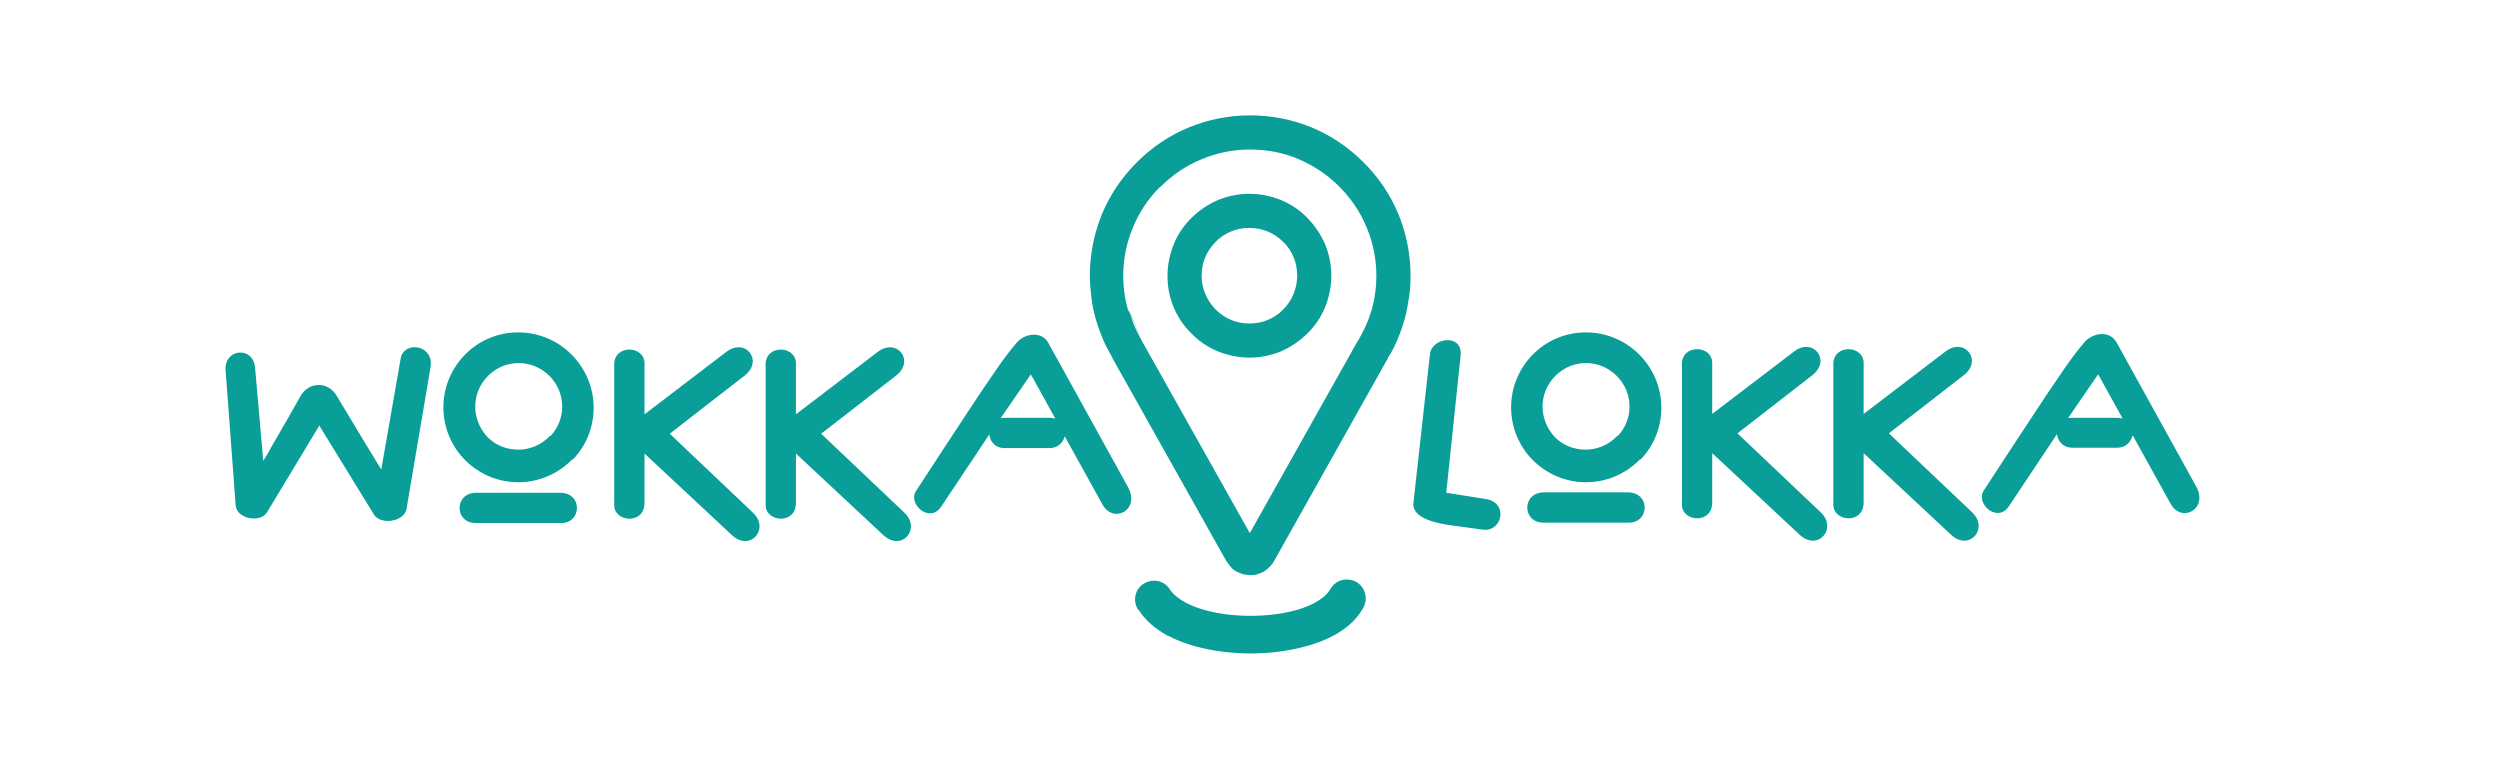 <?xml version="1.0" encoding="UTF-8"?>
<!DOCTYPE svg PUBLIC "-//W3C//DTD SVG 1.1//EN" "http://www.w3.org/Graphics/SVG/1.1/DTD/svg11.dtd">
<!-- Creator: CorelDRAW X6 -->
<svg xmlns="http://www.w3.org/2000/svg" xml:space="preserve" width="308.737mm" height="94.996mm" version="1.1" style="shape-rendering:geometricPrecision; text-rendering:geometricPrecision; image-rendering:optimizeQuality; fill-rule:evenodd; clip-rule:evenodd"
viewBox="0 0 6439 1981"
 xmlns:xlink="http://www.w3.org/1999/xlink">
 <defs>
  <style type="text/css">
   <![CDATA[
    .fil2 {fill:none}
    .fil1 {fill:#099E97}
    .fil0 {fill:#099E97;fill-rule:nonzero}
   ]]>
  </style>
 </defs>
 <g id="Layer_x0020_1">
  <g id="_1431171920">
   <path class="fil0" d="M2865 921c-9,-16 -18,-32 -25,-49 -7,-17 -13,-34 -18,-51 -5,-18 -9,-36 -11,-55 -2,-18 -4,-37 -4,-56 0,-56 11,-109 31,-158 21,-51 52,-96 90,-134 38,-38 83,-69 134,-90 49,-20 102,-31 158,-31 56,0 109,11 158,31l0 0 0 0c51,21 96,52 134,90 38,38 69,83 90,134 20,49 31,102 31,158 0,19 -1,37 -4,56 -3,19 -6,37 -11,55 -5,18 -11,35 -18,52 -7,17 -15,33 -25,48l0 1 0 0 -293 522c-3,6 -7,11 -12,16 -5,5 -10,9 -15,12 -5,3 -11,5 -17,7 -6,2 -12,2 -18,2 -6,0 -12,-1 -18,-2 -6,-2 -11,-4 -17,-7 -6,-3 -11,-7 -15,-12 -4,-5 -8,-10 -12,-16l-293 -522 0 -1 0 0 0 0zm66 649c-14,-23 -8,-53 15,-67 23,-14 53,-8 67,15 8,12 21,23 39,33l2 1c45,24 110,35 175,34 65,-1 128,-14 168,-40 13,-8 23,-18 29,-28 13,-24 42,-32 66,-20 24,13 32,42 20,66 -14,26 -35,47 -62,64 -55,35 -137,53 -219,55 -80,1 -162,-14 -221,-45 -1,0 -2,-1 -3,-1 -31,-17 -57,-39 -74,-66zm289 -1060c55,0 106,23 142,59 36,36 59,87 59,142 0,55 -23,106 -59,142 -36,36 -87,59 -142,59 -55,0 -106,-22 -142,-59 -1,-1 -1,-1 -2,-2 -35,-36 -57,-86 -57,-140 0,-55 22,-106 59,-142 36,-36 87,-59 142,-59zm94 107c-24,-24 -57,-39 -94,-39 -37,0 -70,15 -94,39 -24,24 -39,57 -39,94 0,36 14,69 37,92l2 2c24,24 57,39 94,39 37,0 70,-15 94,-39 24,-24 39,-57 39,-94 0,-37 -15,-70 -39,-94zm-407 181c4,14 9,27 14,40 6,13 12,26 19,38l1 1m0 0l0 0 0 1 0 0 278 495 278 -495c0,0 1,-1 1,-1 7,-12 14,-25 20,-39 6,-13 11,-27 15,-41 4,-14 7,-28 9,-43 2,-14 3,-29 3,-44 0,-44 -9,-86 -25,-124 -16,-40 -41,-76 -71,-106l0 0c-30,-30 -66,-54 -106,-71l0 0c-38,-16 -80,-24 -124,-24 -44,0 -86,9 -124,25l0 0c-40,16 -76,41 -106,71l-1 0c-30,30 -54,65 -70,105 -16,38 -25,80 -25,124 0,15 1,30 3,44 2,15 5,29 9,43m437 -388c-5,-2 -7,-8 -5,-12m-119 102c28,0 56,6 81,16 26,11 49,26 68,46 19,19 35,43 46,68 10,25 16,52 16,81 0,28 -6,56 -16,81 -11,26 -26,49 -46,68 -19,19 -43,35 -68,46 -25,10 -52,16 -81,16 -28,0 -56,-6 -81,-16 -26,-11 -49,-26 -68,-46l-1 -1 -1 -1 0 0 0 0 -1 -1 0 0c-19,-19 -34,-42 -44,-67 -10,-24 -15,-51 -15,-79 0,-28 6,-56 16,-81 11,-26 26,-49 46,-68l0 0c19,-19 43,-35 68,-46 25,-10 52,-16 81,-16zm87 124c-11,-11 -25,-21 -40,-27l0 0c-14,-6 -30,-9 -47,-9 -17,0 -33,3 -47,9l0 0c-15,6 -29,15 -40,27 -11,11 -21,25 -27,40l0 0c-6,14 -9,30 -9,47 0,16 3,32 9,46 6,15 15,28 25,39l2 2 0 0 0 0c11,11 25,21 40,27l0 0c14,6 30,9 47,9 17,0 33,-3 47,-9l0 0c15,-6 29,-15 40,-27 22,-22 36,-53 36,-87 0,-17 -3,-33 -9,-47l0 0c-6,-15 -15,-29 -27,-40z"/>
   <path class="fil1" d="M3725 1269l101 16c61,9 43,86 -7,79 -29,-4 -59,-8 -88,-12 -27,-4 -91,-16 -91,-53l43 -387c5,-44 85,-53 79,3l-37 354zm-2902 -174l-135 224c-18,29 -78,17 -81,-17l-26 -349c-4,-55 71,-63 76,-6l21 240c9,-14 17,-29 25,-43 24,-41 48,-83 71,-124 22,-38 71,-38 93,-1 38,63 76,127 115,190l50 -286c8,-46 86,-36 77,22l-62 366c-6,33 -67,42 -84,14l-140 -228zm652 87l0 0 -3 3c-36,36 -85,57 -137,57 -51,0 -100,-20 -137,-57l0 0c-36,-36 -56,-85 -56,-136 0,-51 20,-100 57,-137 1,-1 2,-2 2,-2 36,-35 84,-54 134,-54 51,0 100,20 137,57 36,36 57,85 57,137 0,50 -19,98 -54,134zm575 -14l0 127c0,57 -78,50 -78,6l0 -363c0,-51 78,-49 78,-2l0 131 211 -161c49,-37 97,23 46,62l-192 149 214 203c45,42 -7,102 -54,58l-225 -210zm692 -44c-4,17 -19,30 -38,30l-118 0c-20,0 -36,-15 -38,-35l-124 186c-30,44 -86,-7 -65,-40 43,-66 86,-132 129,-197 26,-40 53,-80 80,-119 16,-23 33,-46 51,-67 21,-24 64,-30 81,1l205 371c33,59 -37,96 -65,46l-97 -175zm-1296 223l-221 0c-55,0 -56,-78 2,-78l215 0c60,0 56,78 4,78zm214 -179l0 127c0,57 -78,50 -78,6l0 -363c0,-51 78,-49 78,-2l0 131 211 -161c49,-37 97,23 46,62l-192 149 214 203c45,42 -7,102 -54,58l-225 -210zm2565 14l0 0 -3 3c-36,36 -85,57 -137,57 -51,0 -100,-20 -137,-57l0 0c-36,-36 -56,-85 -56,-136 0,-51 20,-100 57,-137 1,-1 2,-2 2,-2 36,-35 84,-54 134,-54 51,0 100,20 137,57 36,36 57,85 57,137 0,50 -19,98 -54,134zm-29 164l-221 0c-55,0 -56,-78 2,-78l215 0c60,0 56,78 4,78zm604 -179l0 127c0,57 -78,50 -78,6l0 -363c0,-51 78,-49 78,-2l0 131 211 -161c49,-37 97,23 46,62l-192 149 214 203c45,42 -7,102 -54,58l-225 -210zm692 -44c-4,17 -19,30 -38,30l-118 0c-20,0 -36,-15 -38,-35l-124 186c-30,44 -86,-7 -65,-40 43,-66 86,-132 129,-197 26,-40 53,-80 80,-119 16,-23 33,-46 51,-67 21,-24 64,-31 82,0l205 371c33,59 -37,96 -65,46l-97 -175zm-1082 44l0 127c0,57 -78,50 -78,6l0 -363c0,-51 78,-49 78,-2l0 131 211 -161c49,-37 97,23 46,62l-192 149 214 203c45,42 -7,102 -54,58l-225 -210zm-2992 -44c19,-21 30,-47 30,-76 0,-30 -12,-58 -33,-79 -21,-21 -49,-33 -79,-33 -29,0 -56,11 -77,31 -1,1 -1,1 -2,2 -21,21 -33,49 -33,79 0,30 12,58 32,79l0 0c21,21 49,32 79,32 30,0 58,-12 79,-33l3 -3 0 0zm1300 -45l-1 -2 0 0 -62 -112 -77 112 0 0 -1 1c3,-1 7,-1 10,-1l118 0c4,0 9,1 13,2zm1449 45c19,-21 30,-47 30,-76 0,-30 -12,-58 -33,-79 -21,-21 -49,-33 -79,-33 -29,0 -56,11 -77,31 -1,1 -1,1 -2,2 -21,21 -33,49 -33,79 0,30 12,58 32,79l0 0c21,21 49,32 79,32 30,0 58,-12 79,-33l3 -3 0 0zm1300 -45l-1 -2 0 0 -62 -112 -77 112 0 0 -1 1c3,-1 7,-1 10,-1l118 0c4,0 9,1 13,2z"/>
   <rect class="fil2" width="6439" height="1981"/>
  </g>
 </g>
</svg>

